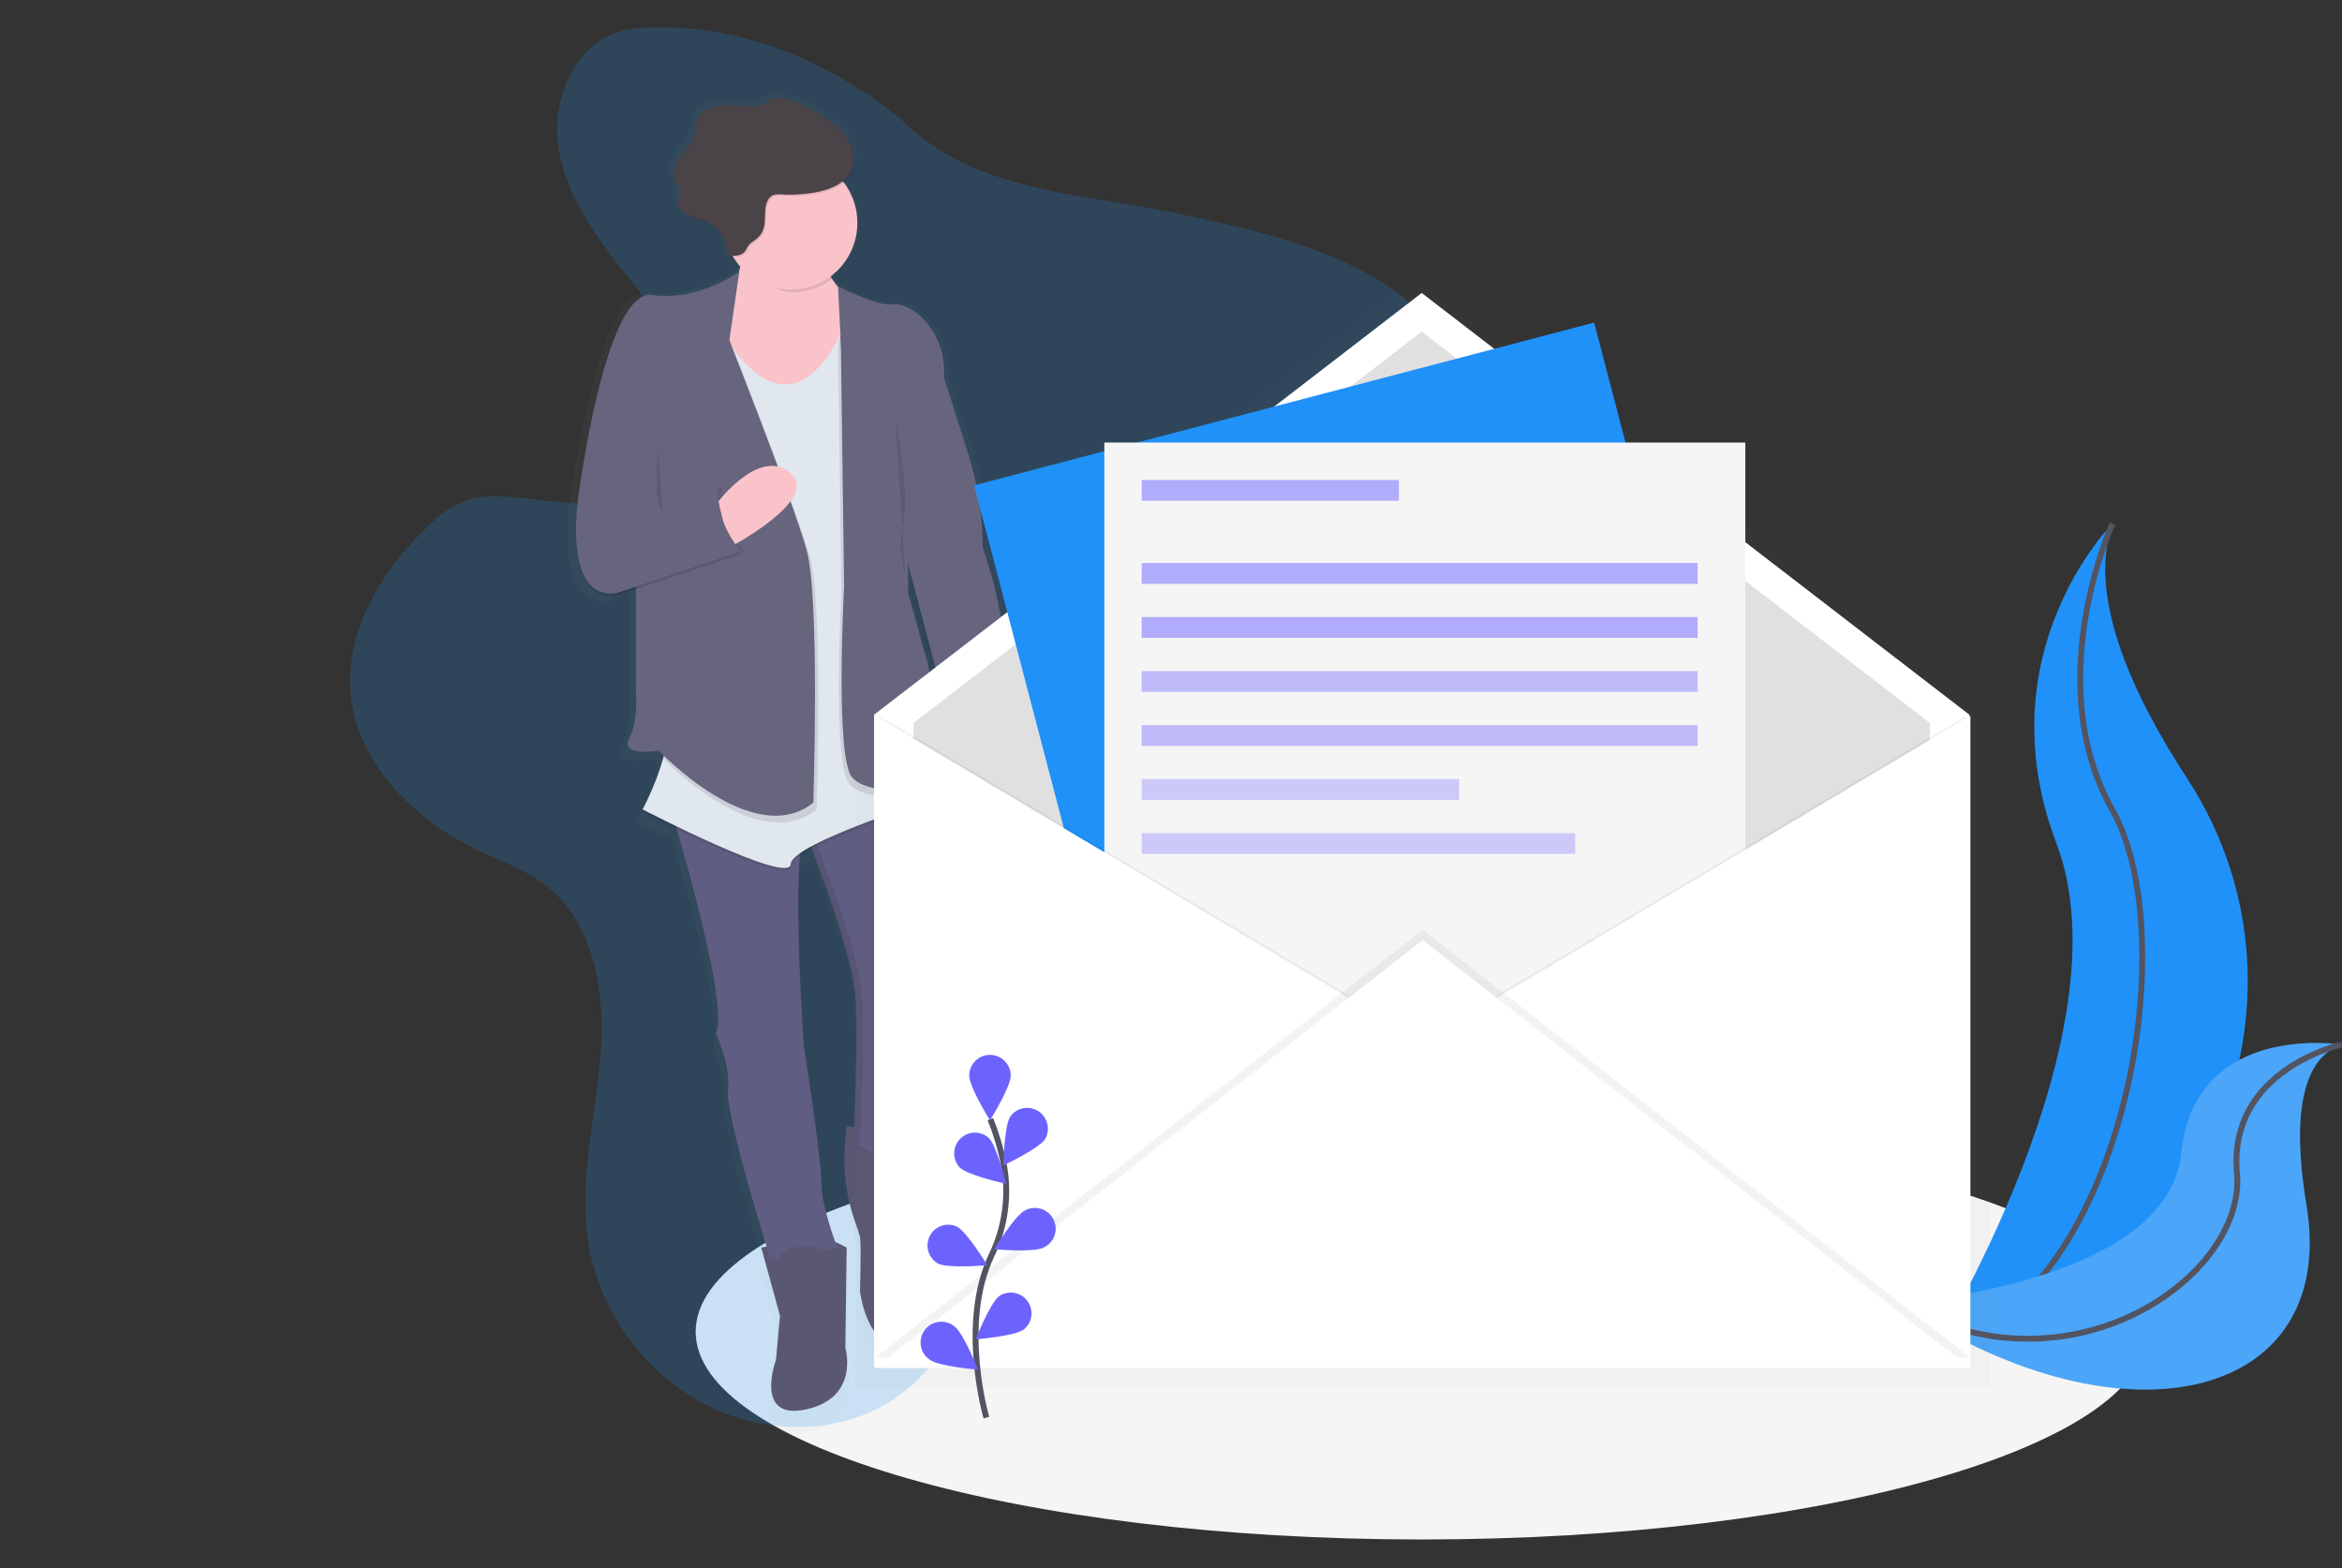 <svg width="796" height="533" viewBox="0 0 796 533" fill="none" xmlns="http://www.w3.org/2000/svg">
<rect x="0" y="0" width="796" height="533" fill="#333333" stroke="none"/>
<g clip-path="url(#clip0)">
<path d="M483.212 523.303C619.497 523.303 729.978 491.686 729.978 452.684C729.978 413.682 619.497 382.065 483.212 382.065C346.926 382.065 236.445 413.682 236.445 452.684C236.445 491.686 346.926 523.303 483.212 523.303Z" fill="#F5F5F5"/>
<path d="M717.995 177.969C717.995 177.969 674.282 221.753 698.959 286.723C723.636 351.692 656.656 459.739 656.656 459.739C656.656 459.739 657.361 459.633 658.708 459.4C748.489 443.525 793.097 340.675 743.173 264.273C724.637 235.87 709.373 202.545 717.995 177.969Z" fill="#2091F9"/>
<path d="M717.995 177.969C717.995 177.969 693.319 231.64 717.995 275.424C742.672 319.207 722.226 442.084 656.656 459.739" stroke="#535461" stroke-width="2" stroke-miterlimit="10"/>
<path d="M795.843 355.061C795.843 355.061 745.961 347.102 741.414 391.881C736.866 436.661 645.527 442.861 645.527 442.861C645.527 442.861 646.12 443.271 647.241 444.005C722.681 493.608 794.8 475.6 783.935 409.734C779.867 385.25 780.191 360.654 795.843 355.061Z" fill="#2091F9"/>
<path opacity="0.2" d="M795.843 355.061C795.843 355.061 745.961 347.102 741.414 391.881C736.866 436.661 645.527 442.861 645.527 442.861C645.527 442.861 646.12 443.271 647.241 444.005C722.681 493.608 794.8 475.6 783.935 409.734C779.867 385.25 780.191 360.654 795.843 355.061Z" fill="#F5F5F5"/>
<path d="M795.844 355.061C795.844 355.061 757.123 363.577 760.303 398.844C763.483 434.111 702.778 476.37 645.5 442.847" stroke="#535461" stroke-width="2" stroke-miterlimit="10"/>
<path opacity="0.2" d="M225.745 9.36C220.062 9.162 214.239 9.36 208.908 11.351C194.406 16.767 187.531 34.486 189.766 49.831C192.001 65.177 201.195 78.503 210.735 90.713C220.274 102.923 230.61 114.977 235.841 129.553C238.45 136.834 239.67 144.99 237.019 152.257C232.929 163.464 220.598 169.728 208.76 171.028C196.923 172.327 185.036 169.792 173.156 168.909C168.171 168.556 163.045 168.514 158.35 170.152C153.196 171.939 148.902 175.583 144.954 179.382C129.548 194.282 117.217 214.621 119.212 235.976C121.469 260.184 141.591 279.322 163.63 289.583C170.928 292.987 178.648 295.741 185.071 300.599C201.992 313.41 205.792 337.413 204.107 358.606C202.422 379.798 196.683 401.012 199.877 422.021C203.635 446.456 220.267 468.524 242.701 478.834C262.689 488.015 287.704 487.443 305.451 474.456C314.101 468.1 320.644 459.336 326.334 450.248C334.922 436.536 341.89 421.872 347.098 406.549C349.572 399.268 351.899 391.436 357.673 386.373C361.199 383.259 365.767 381.514 370.287 380.159C383.908 376.077 398.256 374.954 412.004 371.324C425.753 367.694 439.586 360.929 447.059 348.832C457.635 331.665 452.7 309.709 452.749 289.512C452.833 243.497 480.323 202.298 490.469 157.455C493.783 142.794 495.016 126.573 487.613 113.501C482.579 104.582 474.098 98.227 465.179 93.283C445.579 82.38 423.299 77.528 401.379 72.804C370.914 66.25 333.92 65.403 310.308 44.203C287.648 23.865 256.647 9.36 225.745 9.36Z" fill="#2091F9"/>
<g opacity="0.5">
<path opacity="0.5" d="M336.254 187.468C336.252 176.376 334.518 165.354 331.114 154.799L322.654 128.522C322.654 128.084 322.654 127.653 322.654 127.223C322.915 110.38 309.808 101.976 304.76 102.887C299.592 103.82 285.251 96.616 285.251 96.616V96.814C284.268 95.68 283.381 94.466 282.6 93.184C285.078 91.377 287.17 89.091 288.753 86.463C290.336 83.834 291.379 80.914 291.82 77.876C292.26 74.838 292.09 71.742 291.32 68.77C290.549 65.799 289.192 63.011 287.331 60.572C288.881 59.406 290.063 57.817 290.736 55.996C291.907 52.699 291.011 48.934 289.107 45.997C288.298 44.77 287.352 43.64 286.287 42.628C284.675 41.028 282.914 39.586 281.028 38.321C276.325 35.058 271.157 32.254 265.517 31.259C264.541 31.028 263.524 31.028 262.548 31.259C261.701 31.601 260.895 32.037 260.144 32.558C256.281 34.761 251.472 33.808 247.016 33.575C242.56 33.342 237.146 34.592 235.735 38.779C235.298 40.072 235.327 41.47 235.03 42.798C234.325 46.046 231.822 48.567 229.891 51.272C227.959 53.977 226.513 57.628 228.121 60.565C228.671 61.554 229.531 62.465 229.531 63.595C229.531 64.407 229.052 65.135 228.826 65.911C228.34 67.677 229.256 69.442 230.666 70.72C231.274 71.377 231.989 71.924 232.781 72.338C235.016 73.482 237.59 73.835 239.867 74.894C241.004 75.429 242.047 76.144 242.955 77.013C244.068 78.18 244.938 79.557 245.514 81.064C246.09 82.571 246.361 84.177 246.311 85.79L246.784 85.84C246.784 85.981 246.784 86.115 246.784 86.257C247.277 86.313 247.799 86.362 248.313 86.384C249.054 87.581 249.901 88.708 250.845 89.752C250.685 90.355 250.504 90.967 250.302 91.588C248.645 92.739 235.094 101.779 219.682 99.604C203.233 97.28 193.827 169.312 193.827 169.312C193.218 173.431 192.921 177.59 192.939 181.755C192.869 192.347 195.089 206.21 207.463 204.169L214.041 202.001V237.628C214.041 237.628 214.979 247.388 211.693 253.871C208.408 260.354 222.036 258.051 222.036 258.051C222.036 258.051 222.558 258.595 223.517 259.52L223.214 260.375L223.616 260.784C221.823 266.922 219.406 272.859 216.403 278.503L216.791 278.7C216.544 279.173 216.403 279.407 216.403 279.407C216.403 279.407 221.465 281.998 228.431 285.339C234.029 304.293 246.283 348.189 242.25 356.551L242.363 356.791C243.117 358.359 247.333 367.603 246.48 376.07C245.712 383.64 256.175 418.039 260.081 430.531L258.234 430.905L264.812 454.605L263.401 469.943C263.401 469.943 255.413 491.32 274.21 487.139C293.006 482.959 287.838 465.763 287.838 465.763L288.311 430.905C288.311 430.905 286.499 429.895 284.264 428.928C282.727 424.769 279.378 414.938 279.378 408.138C279.378 399.31 273.265 361.197 273.265 361.197V361.12V360.971V360.929L273.23 360.421V360.336C273.23 359.863 273.152 359.213 273.096 358.422V358.38C272.391 348.076 270.276 313.071 271.82 294.823C273.178 293.895 274.59 293.051 276.05 292.294C280.626 303.876 292.421 335.167 291.667 348.295C290.729 364.538 291.434 351.784 291.667 349.708C291.737 349.065 291.787 349.842 291.808 351.586C291.808 351.904 291.808 352.257 291.808 352.631C291.808 353.006 291.808 353.422 291.808 353.853C291.808 354.284 291.808 354.75 291.808 355.265C291.808 355.51 291.808 355.76 291.808 356.014C291.808 356.522 291.808 357.054 291.808 357.61C291.808 357.888 291.808 358.17 291.808 358.457C291.808 359.87 291.808 361.438 291.758 363.069C291.758 363.394 291.758 363.723 291.758 364.057C291.758 365.053 291.758 366.07 291.709 367.101C291.709 368.514 291.653 369.884 291.625 371.303C291.554 374.481 291.462 377.694 291.35 380.702C291.35 381.037 291.338 381.368 291.314 381.698C291.291 382.357 291.265 383.002 291.237 383.633C291.209 384.264 291.18 384.881 291.152 385.483C291.124 386.081 291.093 386.663 291.06 387.228C291.025 387.891 290.983 388.527 290.948 389.134L288.395 388.767L287.853 394.642C286.997 403.971 288.201 413.373 291.378 422.184C292.252 424.599 292.929 426.598 293.077 427.311C293.549 429.634 293.077 446.378 293.077 446.378C293.077 446.378 295.897 468.22 309.06 464.033C314.983 462.147 317.859 456.413 319.234 450.665C320.76 444.001 320.191 437.028 317.605 430.701C315.737 425.997 313.826 419.402 315.173 414.303C317.521 405.475 317.521 392.926 317.521 392.926L316.069 392.722C316.43 392.032 316.758 391.325 317.049 390.603C317.049 390.603 316.576 358.535 320.806 354.354C323.133 352.052 322.922 346.523 322.217 342.003C321.209 335.462 320.973 328.826 321.511 322.23C321.801 318.833 322.217 315.874 322.703 314.822C323.944 312.364 325.185 287.591 319.692 275.671L320.821 275.318L320.644 274.442L320.821 274.386C321.649 276.6 322.59 278.771 323.641 280.89C323.918 281.107 324.237 281.266 324.578 281.356C339.8 278.679 340.414 264.449 339.568 256.681C340.209 256.992 340.562 257.19 340.562 257.19L341.972 236.71C343.417 233.441 343.953 229.267 343.918 224.755C343.981 208.625 336.254 187.468 336.254 187.468ZM319.474 245.679C318.43 236.76 316.985 228.363 316.985 228.363L309.935 203.265V194.127L321.117 235.933L319.474 245.679Z" fill="url(#paint0_linear)"/>
</g>
<path d="M287.774 382.771L287.252 388.513C286.429 397.635 287.596 406.828 290.672 415.454C291.511 417.82 292.166 419.769 292.307 420.468C292.759 422.742 292.307 439.09 292.307 439.09C292.307 439.09 295.029 460.438 307.727 456.349C313.438 454.513 316.187 448.899 317.541 443.285C319.009 436.774 318.458 429.969 315.962 423.78C314.157 419.183 312.31 412.721 313.614 407.756C315.884 399.127 315.884 386.867 315.884 386.867L287.774 382.771Z" fill="#5A5773"/>
<path d="M274.172 284.216C274.172 284.216 291.854 327.364 290.945 343.253C290.035 359.142 290.719 346.657 290.945 344.616C291.347 340.979 290.945 384.163 289.584 389.106C289.584 389.106 308.176 402.728 315.431 384.565C315.431 384.565 314.98 353.232 319.055 349.143C321.297 346.897 321.079 341.488 320.416 337.074C319.438 330.689 319.201 324.213 319.711 317.774C319.986 314.455 320.367 311.531 320.86 310.535C322.221 307.809 323.582 276.928 315.417 268.298L274.172 284.216Z" fill="#605D82"/>
<path opacity="0.1" d="M291.855 389.127C293.216 384.134 293.618 340.979 293.216 344.637C292.99 346.678 292.306 359.171 293.216 343.274C294.125 327.378 276.443 284.237 276.443 284.237L316.003 268.997C315.82 268.764 315.629 268.545 315.439 268.341L274.18 284.237C274.18 284.237 291.862 327.385 290.953 343.274C290.043 359.164 290.727 346.678 290.953 344.637C291.355 341 290.953 384.184 289.592 389.127C289.592 389.127 297.016 394.565 304.313 393.986C297.82 393.499 291.855 389.127 291.855 389.127Z" fill="black"/>
<path d="M258.754 424.098L265.099 447.261L263.739 462.246C263.739 462.246 256.032 483.135 274.166 479.046C292.3 474.957 287.315 458.157 287.315 458.157L287.767 424.098C287.767 424.098 280.512 420.009 277.339 420.468C274.166 420.927 258.754 424.098 258.754 424.098Z" fill="#5A5773"/>
<path d="M227.473 273.319C227.473 273.319 248.328 340.986 243.343 351.431C243.343 351.431 248.328 361.423 247.425 370.498C246.523 379.573 261.935 428.172 261.935 428.172L284.61 424.084C284.61 424.084 279.167 410.461 279.167 401.832C279.167 393.202 273.272 355.929 273.272 355.929C273.272 355.929 268.288 287.803 274.182 280.537L227.473 273.319Z" fill="#605D82"/>
<g opacity="0.1">
<path opacity="0.1" d="M272.421 286.073C268.663 301.496 272.816 358.253 272.816 358.253C272.816 358.253 278.71 395.49 278.71 404.155C278.71 410.744 281.876 420.235 283.378 424.359L284.604 424.14C284.604 424.14 279.162 410.518 279.162 401.888C279.162 393.258 273.267 355.986 273.267 355.986C273.267 355.986 269.474 304.116 272.421 286.073Z" fill="black"/>
<path opacity="0.1" d="M243.344 351.431L243.457 351.664C243.492 351.431 243.527 351.184 243.548 350.958C243.488 351.119 243.42 351.277 243.344 351.431V351.431Z" fill="black"/>
<path opacity="0.1" d="M273.153 282.768C273.359 281.985 273.705 281.245 274.175 280.586L227.473 273.319C227.473 273.319 227.748 274.202 228.22 275.777L273.153 282.768Z" fill="black"/>
</g>
<path d="M336.288 248.793C336.288 248.793 343.092 274.216 322.688 277.86C322.357 277.774 322.047 277.62 321.778 277.408C321.778 277.408 309.99 254.245 319.057 245.164L336.288 248.793Z" fill="#FAC3CA"/>
<path d="M252.861 79.866C252.861 79.866 254.222 98.933 239.261 108.022C224.3 117.11 270.988 142.081 270.988 142.081L295.474 103.022C295.474 103.022 285.054 104.371 278.708 86.221L252.861 79.866Z" fill="#FAC3CA"/>
<path opacity="0.1" d="M242.882 109.37C242.882 109.37 266.008 157.511 286.863 112.096L319.056 271.949C319.056 271.949 269.174 287.394 268.729 294.66C268.285 301.927 218.41 276.045 218.41 276.045C218.41 276.045 229.289 256.06 226.575 243.801C223.86 231.541 242.882 109.37 242.882 109.37Z" fill="black"/>
<path d="M242.882 108.459C242.882 108.459 266.008 156.6 286.863 111.185L319.056 271.045C319.056 271.045 269.174 286.49 268.729 293.756C268.285 301.023 218.41 275.134 218.41 275.134C218.41 275.134 229.289 255.149 226.575 242.889C223.86 230.63 242.882 108.459 242.882 108.459Z" fill="#E1E7EF"/>
<path d="M265.56 436.816C265.56 436.816 259.666 423.646 273.266 423.646C286.866 423.646 284.603 435.453 284.603 435.453L265.56 436.816Z" fill="#5A5773"/>
<path d="M296.392 402.75C296.392 402.75 290.949 388.668 304.556 388.216C318.163 387.764 311.36 400.928 311.36 400.928L296.392 402.75Z" fill="#5A5773"/>
<path opacity="0.1" d="M284.828 98.227C284.828 98.227 298.654 105.288 303.646 104.356C308.638 103.424 321.78 112.075 320.877 129.334L329.07 155.082C332.347 165.406 334.012 176.175 334.005 187.009V187.009C334.005 187.009 345.794 219.705 339.448 234.239L338.087 254.224C338.087 254.224 327.66 248.32 316.774 250.135L319.516 233.815L307.249 187.482L286.845 137.978L284.828 98.227Z" fill="black"/>
<path d="M284.828 97.33C284.828 97.33 298.654 104.391 303.646 103.459C308.638 102.527 321.78 111.178 320.877 128.437L329.07 154.185C332.347 164.509 334.012 175.278 334.005 186.112V186.112C334.005 186.112 345.794 218.808 339.448 233.342L338.087 253.327C338.087 253.327 327.66 247.423 316.774 249.238L319.495 232.89L307.249 186.571L286.866 137.067L284.828 97.33Z" fill="#67647E"/>
<path opacity="0.1" d="M307.728 152.511V203.83L314.532 228.356C314.532 228.356 319.065 255.149 317.704 263.327C316.344 271.504 294.579 273.319 288.685 266.504C282.791 259.69 285.963 201.535 285.963 201.535L284.828 116.404L285.738 113.678L307.728 152.511Z" fill="black"/>
<path d="M308.658 150.245V201.563L315.461 226.089C315.461 226.089 319.995 252.882 318.634 261.06C317.273 269.238 295.509 271.052 289.614 264.238C283.72 257.423 286.893 199.268 286.893 199.268L285.758 114.116L308.658 150.245Z" fill="#67647E"/>
<path opacity="0.1" d="M217.27 192.934L231.779 238.13L224.976 257.43C224.976 257.43 257.168 291.49 277.572 275.141C277.572 275.141 279.842 205.652 275.302 189.304C270.761 172.956 249.004 117.979 249.004 117.979L244.498 103.467L220.47 117.089L217.27 192.934Z" fill="black"/>
<path d="M216.133 190.66V235.15C216.133 235.15 217.043 244.69 213.863 251.046C210.683 257.402 223.839 255.135 223.839 255.135C223.839 255.135 256.032 289.194 276.436 272.846C276.436 272.846 278.706 203.357 274.166 187.009C269.625 170.66 247.867 115.684 247.867 115.684L243.334 101.15L219.306 114.773L216.133 190.66Z" fill="#67647E"/>
<path opacity="0.1" d="M251.273 93.248C251.273 93.248 237.447 103.467 221.577 101.193C205.706 98.919 196.639 169.319 196.639 169.319C196.639 169.319 190.745 205.652 209.788 202.474L251.957 188.393C251.957 188.393 242.89 178.852 244.251 166.593L223.84 174.764L224.756 135.711L251.273 93.248Z" fill="black"/>
<path opacity="0.1" d="M197.541 168.408C197.541 168.408 191.647 204.741 210.69 201.563L252.859 187.482C252.859 187.482 243.792 177.948 245.153 165.682L224.756 173.86L197.541 168.408Z" fill="black"/>
<path d="M244.152 170.47C244.152 170.47 258.303 151.833 268.723 160.781C279.144 169.728 247.889 186.126 247.889 186.126L244.152 170.47Z" fill="#FAC3CA"/>
<path d="M251.273 92.337C251.273 92.337 237.447 102.555 221.577 100.282C205.706 98.008 196.639 168.408 196.639 168.408C196.639 168.408 190.745 204.741 209.788 201.563L251.957 187.482C251.957 187.482 242.89 177.941 244.251 165.682L223.84 173.859L224.756 134.8L247.882 115.733L251.273 92.337Z" fill="#67647E"/>
<path opacity="0.1" d="M279.159 87.111L253.312 80.756C253.312 80.756 254.658 82.281 253.086 88.248C257.246 93.029 262.357 99.378 269.182 99.378C274.066 99.387 278.821 97.808 282.733 94.879C281.273 92.422 280.075 89.819 279.159 87.111Z" fill="black"/>
<path d="M268.729 98.474C281.252 98.474 291.403 88.306 291.403 75.763C291.403 63.22 281.252 53.052 268.729 53.052C256.206 53.052 246.055 63.22 246.055 75.763C246.055 88.306 256.206 98.474 268.729 98.474Z" fill="#FAC3CA"/>
<path opacity="0.1" d="M277.325 65.904C282.585 65.007 288.367 62.67 290.129 57.628C291.257 54.4 290.397 50.728 288.557 47.854C286.717 44.98 284.009 42.769 281.217 40.792C276.684 37.6 271.685 34.86 266.228 33.9C265.287 33.674 264.306 33.674 263.366 33.9C262.547 34.235 261.769 34.661 261.046 35.171C257.316 37.325 252.677 36.393 248.355 36.167C244.033 35.941 238.851 37.162 237.49 41.251C237.067 42.515 237.096 43.878 236.785 45.178C236.08 48.355 233.69 50.827 231.85 53.475C230.01 56.123 228.593 59.704 230.144 62.557C230.673 63.524 231.554 64.414 231.554 65.516C231.418 66.299 231.181 67.061 230.849 67.783C230.207 70.127 232.076 72.493 234.233 73.609C236.39 74.725 238.872 75.07 241.072 76.109C243.131 77.126 244.855 78.715 246.038 80.685C247.222 82.656 247.816 84.925 247.749 87.224C249.751 87.457 252.085 87.577 253.438 86.08C254.045 85.409 254.341 84.512 254.891 83.799C255.596 82.867 256.696 82.316 257.598 81.567C262.343 77.662 258.973 72.267 261.659 68.058C263.069 65.89 265.311 66.554 267.582 66.589C270.844 66.666 274.106 66.436 277.325 65.904V65.904Z" fill="black"/>
<path d="M276.872 65.452C282.132 64.555 287.913 62.218 289.676 57.176C290.804 53.949 289.944 50.276 288.104 47.402C286.264 44.528 283.556 42.318 280.764 40.34C276.231 37.148 271.232 34.408 265.775 33.448C264.834 33.222 263.853 33.222 262.912 33.448C262.094 33.783 261.316 34.21 260.593 34.719C256.863 36.873 252.224 35.941 247.902 35.715C243.58 35.489 238.398 36.71 237.037 40.799C236.614 42.063 236.642 43.426 236.332 44.726C235.627 47.904 233.237 50.375 231.397 53.023C229.557 55.672 228.14 59.252 229.691 62.105C230.219 63.072 231.101 63.962 231.101 65.064C230.965 65.847 230.728 66.609 230.396 67.331C229.754 69.675 231.622 72.041 233.78 73.157C235.937 74.273 238.419 74.619 240.619 75.657C242.686 76.673 244.417 78.265 245.605 80.241C246.793 82.218 247.387 84.495 247.317 86.8C249.319 87.034 251.653 87.153 253.007 85.656C253.613 84.986 253.909 84.089 254.459 83.375C255.164 82.443 256.264 81.892 257.166 81.144C261.911 77.239 258.541 71.843 261.227 67.634C262.637 65.466 264.88 66.13 267.15 66.166C270.406 66.231 273.661 65.993 276.872 65.452Z" fill="#4A4347"/>
<path opacity="0.1" d="M304.32 141.841C304.32 141.841 309.305 167.73 307.042 177.722C305.659 183.535 305.864 189.614 307.634 195.321" fill="black"/>
<path opacity="0.1" d="M223.74 152.737C223.74 152.737 221.569 169.997 225.186 173.626Z" fill="black"/>
<path d="M350.347 365.434C350.627 365.434 350.896 365.323 351.094 365.124C351.293 364.926 351.404 364.656 351.404 364.375C351.404 364.094 351.293 363.825 351.094 363.626C350.896 363.428 350.627 363.316 350.347 363.316C350.066 363.316 349.797 363.428 349.599 363.626C349.4 363.825 349.289 364.094 349.289 364.375C349.289 364.656 349.4 364.926 349.599 365.124C349.797 365.323 350.066 365.434 350.347 365.434Z" fill="black"/>
<g opacity="0.5">
<path opacity="0.5" d="M675.986 242.028V241.442L483.621 93.283C483.5 93.193 483.353 93.145 483.202 93.145C483.051 93.145 482.904 93.193 482.782 93.283L290.41 241.442V471.095H290.777V471.462H676.36V241.809L675.986 242.028Z" fill="url(#paint1_linear)"/>
</g>
<path d="M669.347 464.69H297.082V242.946L483.214 99.59L669.347 242.946V464.69Z" fill="white"/>
<path d="M655.949 451.547H310.477V245.764L483.213 112.725L655.949 245.764V451.547Z" fill="#E0E0E0"/>
<path d="M541.816 109.65L331.078 164.986L401.343 433.447L612.082 378.11L541.816 109.65Z" fill="#2091F9"/>
<path d="M593.199 150.435H375.34V427.968H593.199V150.435Z" fill="#F5F5F5"/>
<path opacity="0.05" d="M298.844 243.299L484.976 354.171L298.844 465.043V243.299Z" fill="black"/>
<path d="M297.434 243.299L483.566 354.171L297.434 465.043V243.299Z" fill="white"/>
<path opacity="0.05" d="M668.289 243.299L482.156 354.171L668.289 465.043V243.299Z" fill="black"/>
<path d="M669.699 243.299L483.566 354.171L669.699 465.043V243.299Z" fill="white"/>
<path opacity="0.05" d="M297.434 461.512L483.566 316.037L669.698 461.512H297.434Z" fill="black"/>
<path d="M297.434 465.042L483.566 319.567L669.698 465.042H297.434Z" fill="white"/>
<path d="M335.258 481.885C335.258 481.885 325.909 450.107 337.014 426.704C341.732 416.921 343.154 405.869 341.068 395.208C340.038 390.155 338.549 385.207 336.619 380.427" stroke="#535461" stroke-width="2" stroke-miterlimit="10"/>
<path d="M343.523 365.639C343.523 369.537 336.472 380.829 336.472 380.829C336.472 380.829 329.422 369.53 329.422 365.639C329.422 363.766 330.165 361.97 331.487 360.646C332.809 359.321 334.602 358.577 336.472 358.577C338.342 358.577 340.136 359.321 341.458 360.646C342.78 361.97 343.523 363.766 343.523 365.639Z" fill="#6C63FF"/>
<path d="M355.192 387.221C353.077 390.49 341.035 396.14 341.035 396.14C341.035 396.14 341.254 382.821 343.369 379.551C344.423 378.073 346.006 377.058 347.789 376.718C349.571 376.379 351.416 376.74 352.939 377.728C354.462 378.716 355.546 380.254 355.965 382.022C356.385 383.79 356.108 385.652 355.192 387.221Z" fill="#6C63FF"/>
<path d="M354.654 424.091C351.178 425.842 337.938 424.634 337.938 424.634C337.938 424.634 344.84 413.251 348.309 411.499C349.139 411.034 350.055 410.742 351 410.64C351.946 410.539 352.903 410.63 353.813 410.909C354.722 411.188 355.567 411.648 356.294 412.262C357.022 412.876 357.617 413.631 358.046 414.481C358.474 415.332 358.727 416.261 358.787 417.212C358.848 418.163 358.716 419.116 358.399 420.015C358.082 420.913 357.587 421.738 356.943 422.44C356.3 423.141 355.521 423.705 354.654 424.098V424.091Z" fill="#6C63FF"/>
<path d="M347.999 451.907C344.868 454.224 331.613 455.269 331.613 455.269C331.613 455.269 336.492 442.882 339.623 440.566C341.129 439.56 342.964 439.172 344.748 439.484C346.531 439.796 348.127 440.783 349.204 442.241C350.281 443.699 350.756 445.516 350.532 447.316C350.307 449.115 349.4 450.759 347.999 451.907V451.907Z" fill="#6C63FF"/>
<path d="M326.222 396.888C329.042 399.6 342.008 402.418 342.008 402.418C342.008 402.418 338.828 389.487 336.036 386.776C334.678 385.573 332.91 384.941 331.099 385.01C329.288 385.079 327.573 385.844 326.31 387.146C325.047 388.448 324.333 390.188 324.317 392.003C324.3 393.818 324.983 395.57 326.222 396.895V396.888Z" fill="#6C63FF"/>
<path d="M318.846 429.521C322.322 431.273 335.563 430.065 335.563 430.065C335.563 430.065 328.661 418.681 325.192 416.93C323.535 416.18 321.654 416.1 319.94 416.707C318.226 417.313 316.813 418.559 315.994 420.185C315.175 421.81 315.015 423.689 315.546 425.43C316.078 427.171 317.26 428.639 318.846 429.528V429.521Z" fill="#6C63FF"/>
<path d="M316.024 462.218C319.155 464.534 332.41 465.579 332.41 465.579C332.41 465.579 327.531 453.193 324.4 450.876C323.661 450.271 322.807 449.823 321.89 449.558C320.972 449.293 320.011 449.217 319.064 449.336C318.116 449.454 317.203 449.764 316.379 450.247C315.554 450.73 314.837 451.375 314.269 452.144C313.701 452.912 313.295 453.789 313.076 454.719C312.856 455.65 312.828 456.615 312.992 457.557C313.156 458.499 313.509 459.398 314.031 460.199C314.552 461 315.23 461.687 316.024 462.218V462.218Z" fill="#6C63FF"/>
<path opacity="0.5" d="M475.457 163.147H388.031V170.209H475.457V163.147Z" fill="#6C63FF"/>
<path opacity="0.5" d="M576.984 191.394H388.031V198.456H576.984V191.394Z" fill="#6C63FF"/>
<path opacity="0.5" d="M576.984 209.755H388.031V216.817H576.984V209.755Z" fill="#6C63FF"/>
<path opacity="0.4" d="M576.984 228.116H388.031V235.178H576.984V228.116Z" fill="#6C63FF"/>
<path opacity="0.4" d="M576.984 246.477H388.031V253.539H576.984V246.477Z" fill="#6C63FF"/>
<path opacity="0.3" d="M495.903 264.838H388.031V271.9H495.903V264.838Z" fill="#6C63FF"/>
<path opacity="0.3" d="M535.386 283.199H388.031V290.261H535.386V283.199Z" fill="#6C63FF"/>
</g>
<defs>
<linearGradient id="paint0_linear" x1="192.946" y1="259.421" x2="343.84" y2="259.421" gradientUnits="userSpaceOnUse">
<stop stop-color="#808080" stop-opacity="0.25"/>
<stop offset="0.54" stop-color="#808080" stop-opacity="0.12"/>
<stop offset="1" stop-color="#808080" stop-opacity="0.1"/>
</linearGradient>
<linearGradient id="paint1_linear" x1="246075" y1="280256" x2="246075" y2="77572.5" gradientUnits="userSpaceOnUse">
<stop stop-color="#808080" stop-opacity="0.25"/>
<stop offset="0.54" stop-color="#808080" stop-opacity="0.12"/>
<stop offset="1" stop-color="#808080" stop-opacity="0.1"/>
</linearGradient>
<clipPath id="clip0">
<rect width="677" height="514" fill="white" transform="translate(119 9.303)"/>
</clipPath>
</defs>
</svg>
